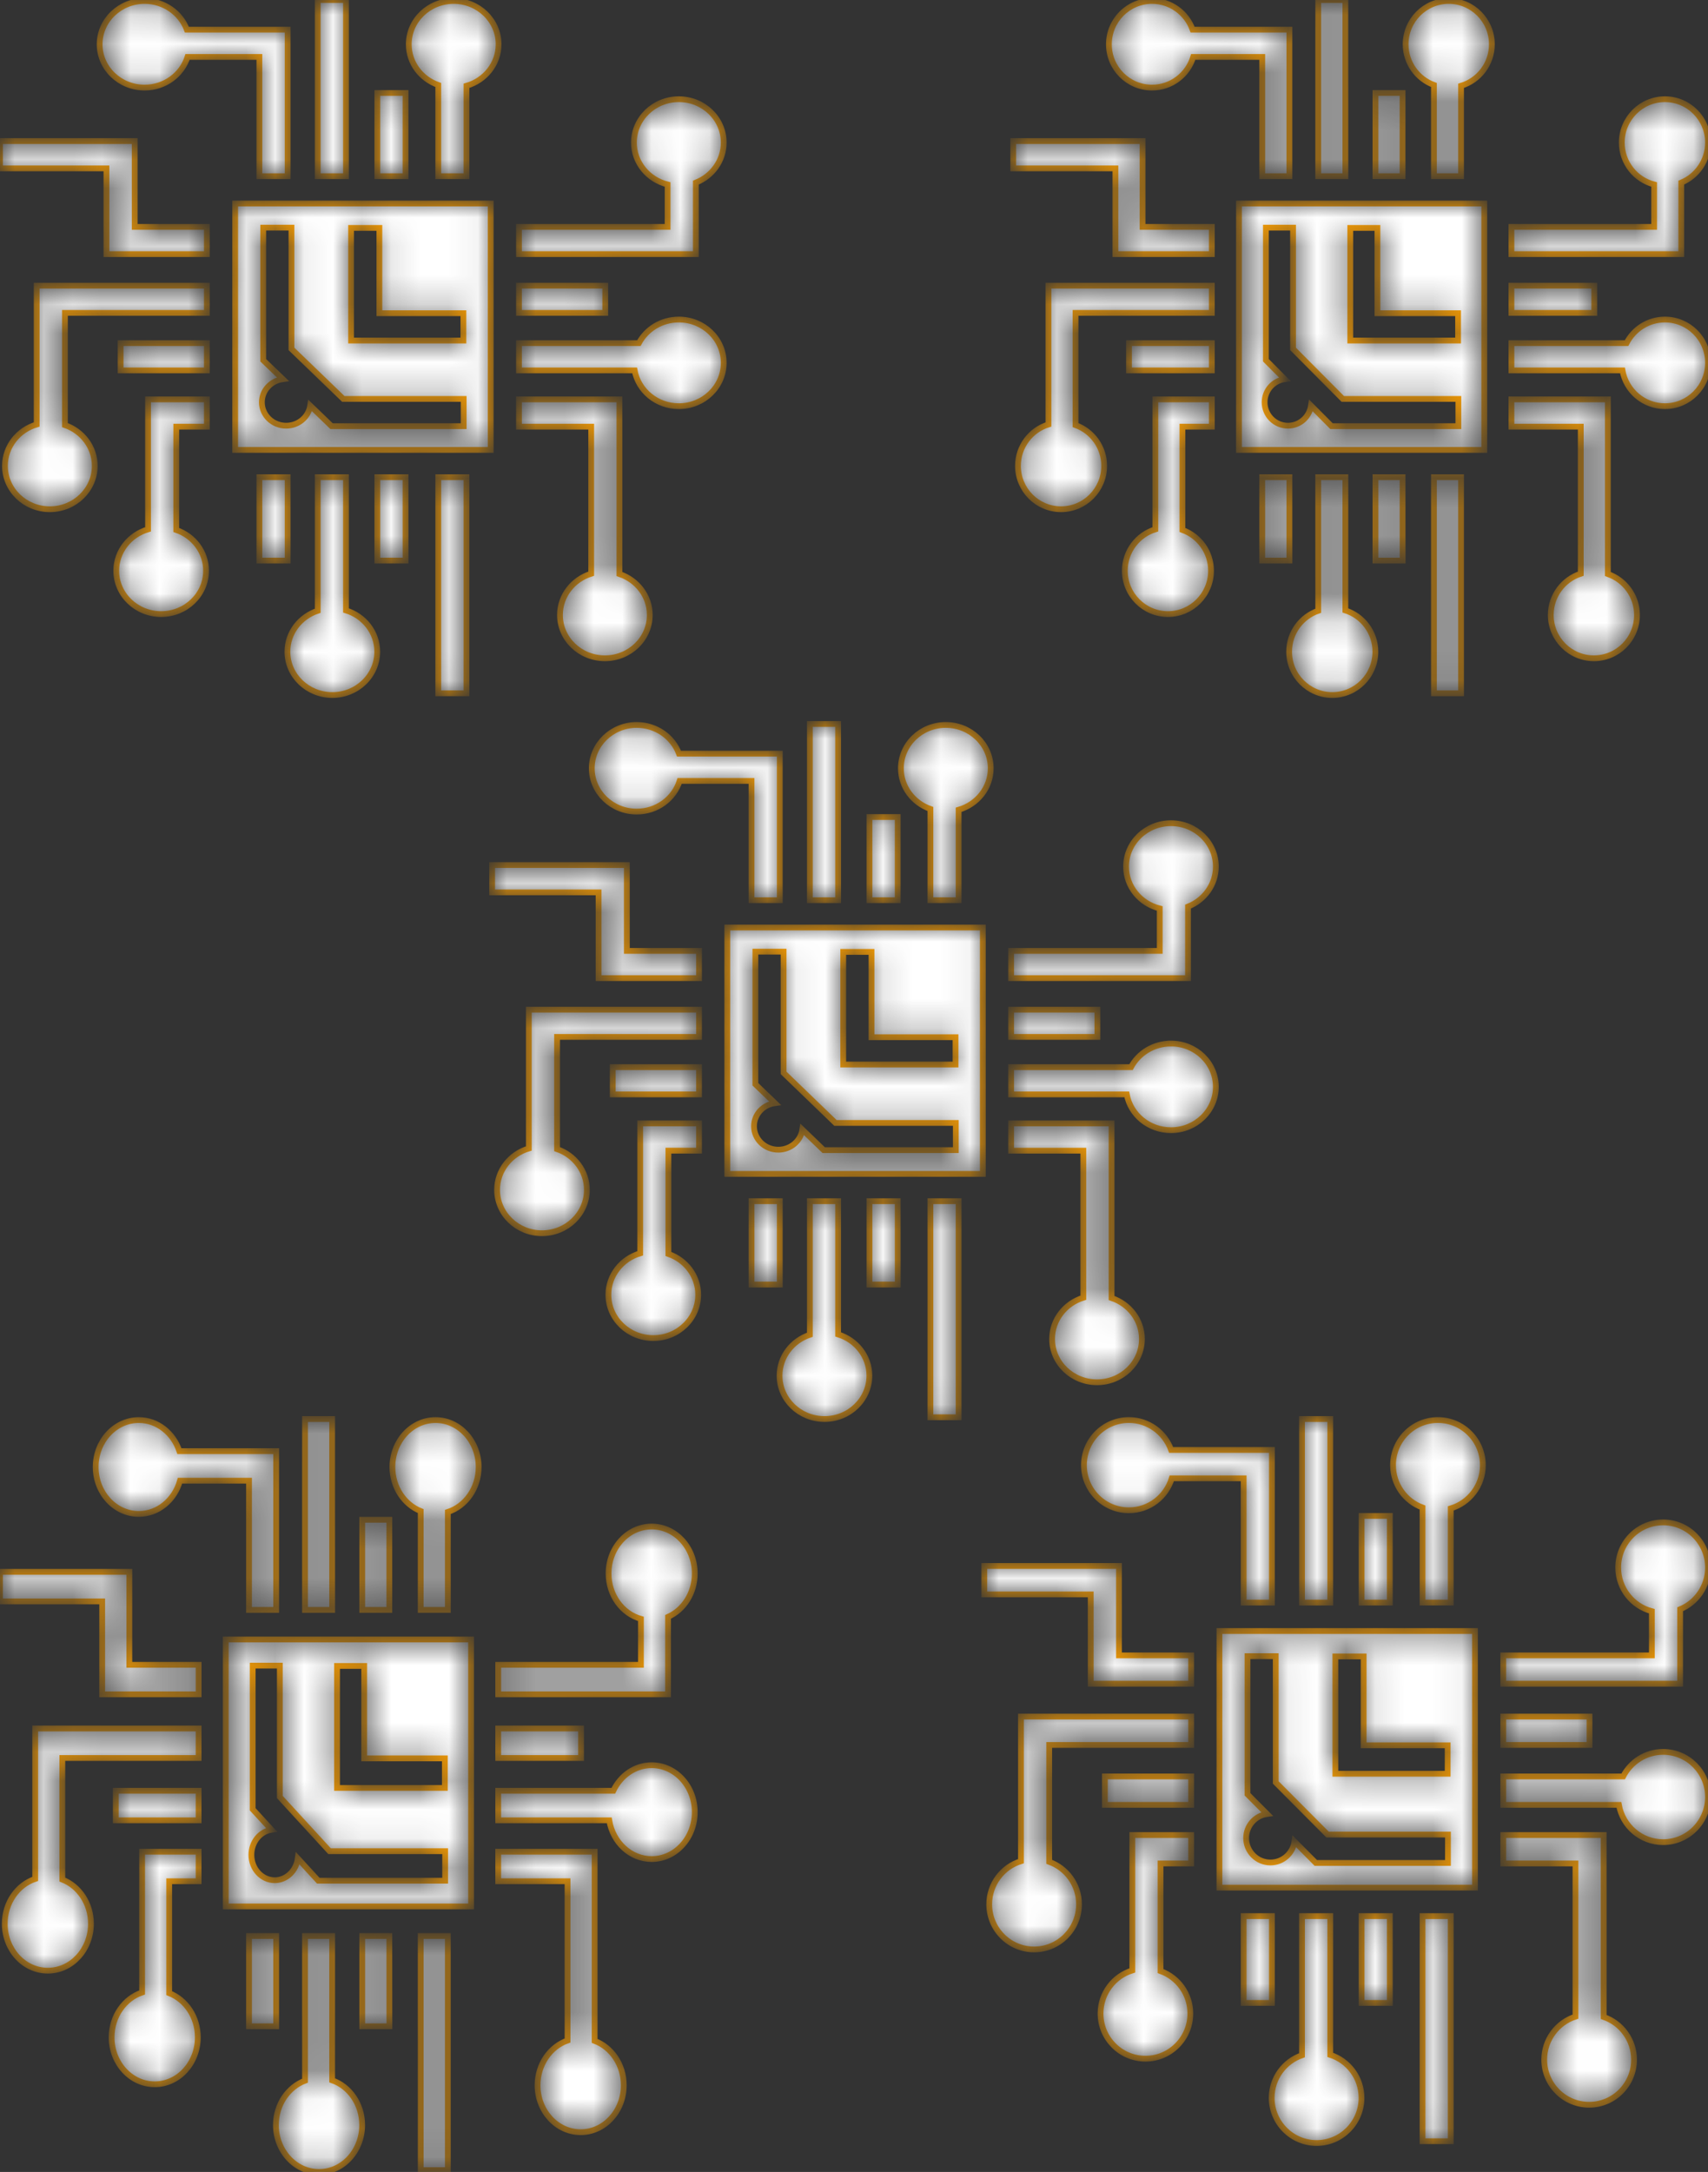 <svg width="59" height="75" viewBox="0 0 59 75" fill="none" xmlns="http://www.w3.org/2000/svg">
<rect x="0" y="0" width="59" height="75" fill="#333333" stroke="none"/>
<mask id="path-1-inside-1_2058_201" fill="white">
<path d="M10.975 0V6.085H11.952V0H10.975L10.975 0ZM4.995 0.033C4.138 0.033 3.442 0.704 3.442 1.53C3.442 2.356 4.138 3.025 4.995 3.025C5.694 3.025 6.284 2.579 6.478 1.966H8.96V6.085H9.937V1.024H6.455C6.24 0.447 5.667 0.033 4.995 0.033ZM15.671 0.033C14.814 0.033 14.12 0.704 14.12 1.53C14.12 2.176 14.544 2.726 15.139 2.935V6.085H16.114V2.963C16.755 2.78 17.223 2.207 17.223 1.53C17.223 0.704 16.527 0.033 15.671 0.033H15.671ZM13.034 3.211V6.085H14.01V3.211H13.034H13.034ZM23.45 3.426C22.593 3.426 21.898 4.097 21.898 4.923C21.898 5.62 22.392 6.205 23.061 6.371V7.835H17.927V8.775H24.038V6.306C24.603 6.083 25 5.548 25 4.923C25 4.097 24.306 3.426 23.45 3.426L23.45 3.426ZM0 4.871V5.814H3.677V8.775H7.147V7.835H4.654V4.871L0 4.871ZM8.123 7.027V15.536H16.951V7.027H8.123L8.123 7.027ZM9.093 7.861H10.068V12.048L11.859 13.775H16.017V14.716H11.453L11.31 14.577L10.716 14.005C10.659 14.398 10.309 14.7 9.885 14.7C9.422 14.7 9.046 14.338 9.046 13.891C9.046 13.482 9.361 13.147 9.77 13.092L9.236 12.578L9.093 12.44V7.861L9.093 7.861ZM12.128 7.87H13.105V10.816H16.007L16.007 11.759H12.128V7.87L12.128 7.87ZM1.267 9.864V14.657C0.632 14.844 0.171 15.414 0.171 16.087C0.171 16.913 0.865 17.584 1.721 17.584C2.578 17.584 3.273 16.913 3.273 16.087C3.273 15.438 2.843 14.885 2.243 14.679V10.805H7.147V9.864H1.267V9.864ZM17.927 9.864V10.805H20.908V9.864H17.927L17.927 9.864ZM23.45 11.034C22.848 11.034 22.326 11.365 22.069 11.848H17.927L17.927 12.791H21.922C22.05 13.492 22.686 14.026 23.45 14.026C24.306 14.026 25 13.355 25 12.529C25 11.703 24.306 11.034 23.45 11.034V11.034ZM4.166 11.848V12.791H7.147V11.848H4.166ZM5.114 13.791V18.278C4.478 18.465 4.016 19.035 4.016 19.708C4.016 20.534 4.711 21.205 5.568 21.205C6.424 21.205 7.118 20.534 7.118 19.708C7.118 19.058 6.689 18.506 6.089 18.3V14.733H7.147V13.791H5.114L5.114 13.791ZM17.927 13.791V14.734H20.422V19.81C19.796 20.003 19.343 20.569 19.343 21.236C19.343 22.062 20.038 22.731 20.895 22.731C21.751 22.731 22.445 22.062 22.445 21.236C22.445 20.58 22.006 20.023 21.397 19.821V13.791H17.927H17.927ZM8.96 16.478V19.357H9.937V16.478H8.96ZM10.975 16.478V21.09C10.366 21.292 9.928 21.848 9.928 22.503C9.928 23.329 10.624 24 11.481 24C12.337 24 13.031 23.329 13.031 22.503C13.031 21.836 12.578 21.27 11.952 21.078V16.478H10.975ZM13.034 16.478V19.357H14.011L14.01 16.478H13.034L13.034 16.478ZM15.139 16.478V23.94H16.114V16.478H15.139H15.139Z"/>
</mask>
<path d="M10.975 0V6.085H11.952V0H10.975L10.975 0ZM4.995 0.033C4.138 0.033 3.442 0.704 3.442 1.53C3.442 2.356 4.138 3.025 4.995 3.025C5.694 3.025 6.284 2.579 6.478 1.966H8.96V6.085H9.937V1.024H6.455C6.24 0.447 5.667 0.033 4.995 0.033ZM15.671 0.033C14.814 0.033 14.12 0.704 14.12 1.53C14.12 2.176 14.544 2.726 15.139 2.935V6.085H16.114V2.963C16.755 2.78 17.223 2.207 17.223 1.53C17.223 0.704 16.527 0.033 15.671 0.033H15.671ZM13.034 3.211V6.085H14.01V3.211H13.034H13.034ZM23.45 3.426C22.593 3.426 21.898 4.097 21.898 4.923C21.898 5.62 22.392 6.205 23.061 6.371V7.835H17.927V8.775H24.038V6.306C24.603 6.083 25 5.548 25 4.923C25 4.097 24.306 3.426 23.45 3.426L23.45 3.426ZM0 4.871V5.814H3.677V8.775H7.147V7.835H4.654V4.871L0 4.871ZM8.123 7.027V15.536H16.951V7.027H8.123L8.123 7.027ZM9.093 7.861H10.068V12.048L11.859 13.775H16.017V14.716H11.453L11.31 14.577L10.716 14.005C10.659 14.398 10.309 14.7 9.885 14.7C9.422 14.7 9.046 14.338 9.046 13.891C9.046 13.482 9.361 13.147 9.77 13.092L9.236 12.578L9.093 12.44V7.861L9.093 7.861ZM12.128 7.87H13.105V10.816H16.007L16.007 11.759H12.128V7.87L12.128 7.87ZM1.267 9.864V14.657C0.632 14.844 0.171 15.414 0.171 16.087C0.171 16.913 0.865 17.584 1.721 17.584C2.578 17.584 3.273 16.913 3.273 16.087C3.273 15.438 2.843 14.885 2.243 14.679V10.805H7.147V9.864H1.267V9.864ZM17.927 9.864V10.805H20.908V9.864H17.927L17.927 9.864ZM23.45 11.034C22.848 11.034 22.326 11.365 22.069 11.848H17.927L17.927 12.791H21.922C22.05 13.492 22.686 14.026 23.45 14.026C24.306 14.026 25 13.355 25 12.529C25 11.703 24.306 11.034 23.45 11.034V11.034ZM4.166 11.848V12.791H7.147V11.848H4.166ZM5.114 13.791V18.278C4.478 18.465 4.016 19.035 4.016 19.708C4.016 20.534 4.711 21.205 5.568 21.205C6.424 21.205 7.118 20.534 7.118 19.708C7.118 19.058 6.689 18.506 6.089 18.3V14.733H7.147V13.791H5.114L5.114 13.791ZM17.927 13.791V14.734H20.422V19.81C19.796 20.003 19.343 20.569 19.343 21.236C19.343 22.062 20.038 22.731 20.895 22.731C21.751 22.731 22.445 22.062 22.445 21.236C22.445 20.58 22.006 20.023 21.397 19.821V13.791H17.927H17.927ZM8.96 16.478V19.357H9.937V16.478H8.96ZM10.975 16.478V21.09C10.366 21.292 9.928 21.848 9.928 22.503C9.928 23.329 10.624 24 11.481 24C12.337 24 13.031 23.329 13.031 22.503C13.031 21.836 12.578 21.27 11.952 21.078V16.478H10.975ZM13.034 16.478V19.357H14.011L14.01 16.478H13.034L13.034 16.478ZM15.139 16.478V23.94H16.114V16.478H15.139H15.139Z" fill="white" stroke="#FFA101" stroke-width="0.2" mask="url(#path-1-inside-1_2058_201)"/>
<mask id="path-2-inside-2_2058_201" fill="white">
<path d="M27.975 25V31.085H28.952V25H27.975L27.975 25ZM21.994 25.033C21.138 25.033 20.442 25.704 20.442 26.53C20.442 27.356 21.138 28.025 21.994 28.025C22.694 28.025 23.284 27.579 23.477 26.966H25.96V31.085H26.937V26.024H23.455C23.24 25.447 22.667 25.033 21.994 25.033ZM32.67 25.033C31.814 25.033 31.12 25.704 31.12 26.53C31.12 27.176 31.544 27.726 32.139 27.935V31.085H33.114V27.963C33.755 27.779 34.223 27.207 34.223 26.53C34.223 25.704 33.527 25.033 32.671 25.033H32.67ZM30.034 28.212V31.085H31.01V28.212H30.034H30.034ZM40.45 28.426C39.593 28.426 38.898 29.097 38.898 29.923C38.898 30.62 39.392 31.205 40.061 31.371V32.835H34.927V33.775H41.038V31.306C41.603 31.083 42 30.548 42 29.923C42 29.097 41.306 28.426 40.45 28.426L40.45 28.426ZM17 29.871V30.814H20.677V33.775H24.147V32.835H21.654V29.871L17 29.871ZM25.123 32.027V40.536H33.951V32.027H25.123L25.123 32.027ZM26.093 32.861H27.068V37.048L28.859 38.775H33.017V39.715H28.453L28.31 39.577L27.716 39.005C27.659 39.398 27.309 39.7 26.885 39.7C26.422 39.7 26.046 39.338 26.046 38.891C26.046 38.482 26.361 38.147 26.77 38.092L26.236 37.578L26.093 37.44V32.861L26.093 32.861ZM29.128 32.87H30.105V35.816H33.007L33.007 36.759H29.128V32.87L29.128 32.87ZM18.267 34.864V39.657C17.632 39.844 17.171 40.413 17.171 41.087C17.171 41.913 17.865 42.584 18.721 42.584C19.578 42.584 20.273 41.913 20.273 41.087C20.273 40.438 19.843 39.885 19.243 39.679V35.805H24.147V34.864H18.267V34.864ZM34.927 34.864V35.805H37.908V34.864H34.927L34.927 34.864ZM40.45 36.035C39.848 36.035 39.326 36.365 39.069 36.849H34.927L34.927 37.791H38.922C39.05 38.492 39.685 39.026 40.45 39.026C41.306 39.026 42 38.355 42 37.529C42 36.703 41.306 36.034 40.45 36.034V36.035ZM21.166 36.849V37.791H24.147V36.849H21.166ZM22.114 38.791V43.278C21.478 43.465 21.016 44.035 21.016 44.708C21.016 45.534 21.711 46.205 22.568 46.205C23.424 46.205 24.118 45.534 24.118 44.708C24.118 44.059 23.689 43.506 23.089 43.3V39.733H24.147V38.791H22.114L22.114 38.791ZM34.927 38.791V39.734H37.422V44.81C36.796 45.003 36.343 45.569 36.343 46.236C36.343 47.062 37.038 47.731 37.895 47.731C38.751 47.731 39.445 47.062 39.445 46.236C39.445 45.58 39.007 45.023 38.397 44.821V38.791H34.927H34.927ZM25.96 41.478V44.357H26.937V41.478H25.96ZM27.975 41.478V46.09C27.366 46.292 26.928 46.848 26.928 47.503C26.928 48.329 27.624 49 28.481 49C29.337 49 30.031 48.329 30.031 47.503C30.031 46.836 29.578 46.27 28.952 46.078V41.478H27.975ZM30.034 41.478V44.357H31.012L31.01 41.478H30.034L30.034 41.478ZM32.139 41.478V48.94H33.114V41.478H32.139H32.139Z"/>
</mask>
<path d="M27.975 25V31.085H28.952V25H27.975L27.975 25ZM21.994 25.033C21.138 25.033 20.442 25.704 20.442 26.53C20.442 27.356 21.138 28.025 21.994 28.025C22.694 28.025 23.284 27.579 23.477 26.966H25.96V31.085H26.937V26.024H23.455C23.24 25.447 22.667 25.033 21.994 25.033ZM32.67 25.033C31.814 25.033 31.12 25.704 31.12 26.53C31.12 27.176 31.544 27.726 32.139 27.935V31.085H33.114V27.963C33.755 27.779 34.223 27.207 34.223 26.53C34.223 25.704 33.527 25.033 32.671 25.033H32.67ZM30.034 28.212V31.085H31.01V28.212H30.034H30.034ZM40.45 28.426C39.593 28.426 38.898 29.097 38.898 29.923C38.898 30.62 39.392 31.205 40.061 31.371V32.835H34.927V33.775H41.038V31.306C41.603 31.083 42 30.548 42 29.923C42 29.097 41.306 28.426 40.45 28.426L40.45 28.426ZM17 29.871V30.814H20.677V33.775H24.147V32.835H21.654V29.871L17 29.871ZM25.123 32.027V40.536H33.951V32.027H25.123L25.123 32.027ZM26.093 32.861H27.068V37.048L28.859 38.775H33.017V39.715H28.453L28.31 39.577L27.716 39.005C27.659 39.398 27.309 39.7 26.885 39.7C26.422 39.7 26.046 39.338 26.046 38.891C26.046 38.482 26.361 38.147 26.77 38.092L26.236 37.578L26.093 37.44V32.861L26.093 32.861ZM29.128 32.87H30.105V35.816H33.007L33.007 36.759H29.128V32.87L29.128 32.87ZM18.267 34.864V39.657C17.632 39.844 17.171 40.413 17.171 41.087C17.171 41.913 17.865 42.584 18.721 42.584C19.578 42.584 20.273 41.913 20.273 41.087C20.273 40.438 19.843 39.885 19.243 39.679V35.805H24.147V34.864H18.267V34.864ZM34.927 34.864V35.805H37.908V34.864H34.927L34.927 34.864ZM40.45 36.035C39.848 36.035 39.326 36.365 39.069 36.849H34.927L34.927 37.791H38.922C39.05 38.492 39.685 39.026 40.45 39.026C41.306 39.026 42 38.355 42 37.529C42 36.703 41.306 36.034 40.45 36.034V36.035ZM21.166 36.849V37.791H24.147V36.849H21.166ZM22.114 38.791V43.278C21.478 43.465 21.016 44.035 21.016 44.708C21.016 45.534 21.711 46.205 22.568 46.205C23.424 46.205 24.118 45.534 24.118 44.708C24.118 44.059 23.689 43.506 23.089 43.3V39.733H24.147V38.791H22.114L22.114 38.791ZM34.927 38.791V39.734H37.422V44.81C36.796 45.003 36.343 45.569 36.343 46.236C36.343 47.062 37.038 47.731 37.895 47.731C38.751 47.731 39.445 47.062 39.445 46.236C39.445 45.58 39.007 45.023 38.397 44.821V38.791H34.927H34.927ZM25.96 41.478V44.357H26.937V41.478H25.96ZM27.975 41.478V46.09C27.366 46.292 26.928 46.848 26.928 47.503C26.928 48.329 27.624 49 28.481 49C29.337 49 30.031 48.329 30.031 47.503C30.031 46.836 29.578 46.27 28.952 46.078V41.478H27.975ZM30.034 41.478V44.357H31.012L31.01 41.478H30.034L30.034 41.478ZM32.139 41.478V48.94H33.114V41.478H32.139H32.139Z" fill="white" stroke="#FFA101" stroke-width="0.2" mask="url(#path-2-inside-2_2058_201)"/>
<mask id="path-3-inside-3_2058_201" fill="white">
<path d="M45.536 0V6.085H46.474V0H45.536L45.536 0ZM39.795 0.033C38.972 0.033 38.305 0.704 38.305 1.53C38.305 2.356 38.972 3.025 39.795 3.025C40.466 3.025 41.033 2.579 41.218 1.966H43.602V6.085H44.54V1.024H41.197C40.991 0.447 40.44 0.033 39.795 0.033ZM50.044 0.033C49.221 0.033 48.555 0.704 48.555 1.53C48.555 2.176 48.963 2.726 49.533 2.935V6.085H50.47V2.963C51.085 2.78 51.534 2.207 51.534 1.53C51.534 0.704 50.866 0.033 50.044 0.033H50.044ZM47.513 3.211V6.085H48.449V3.211H47.513H47.513ZM57.512 3.426C56.689 3.426 56.022 4.097 56.022 4.923C56.022 5.62 56.496 6.205 57.139 6.371V7.835H52.21V8.775H58.077V6.306C58.619 6.083 59 5.548 59 4.923C59 4.097 58.334 3.426 57.512 3.426L57.512 3.426ZM35 4.871V5.814H38.53V8.775H41.861V7.835H39.468V4.871L35 4.871ZM42.798 7.027V15.536H51.273V7.027H42.798L42.798 7.027ZM43.729 7.861H44.666V12.048L46.384 13.775H50.377V14.716H45.995L45.857 14.577L45.287 14.005C45.232 14.398 44.897 14.7 44.49 14.7C44.045 14.7 43.684 14.338 43.684 13.891C43.684 13.482 43.986 13.147 44.379 13.092L43.867 12.578L43.729 12.44V7.861L43.729 7.861ZM46.643 7.87H47.581V10.816H50.367L50.367 11.759H46.643V7.87L46.643 7.87ZM36.217 9.864V14.657C35.607 14.844 35.164 15.414 35.164 16.087C35.164 16.913 35.83 17.584 36.652 17.584C37.475 17.584 38.142 16.913 38.142 16.087C38.142 15.438 37.729 14.885 37.153 14.679V10.805H41.861V9.864H36.217V9.864ZM52.21 9.864V10.805H55.072V9.864H52.21L52.21 9.864ZM57.512 11.034C56.934 11.034 56.433 11.365 56.186 11.848H52.21L52.21 12.791H56.045C56.168 13.492 56.778 14.026 57.512 14.026C58.334 14.026 59 13.355 59 12.529C59 11.703 58.334 11.034 57.512 11.034V11.034ZM38.999 11.848V12.791H41.861V11.848H38.999ZM39.909 13.791V18.278C39.299 18.465 38.855 19.035 38.855 19.708C38.855 20.534 39.523 21.205 40.345 21.205C41.167 21.205 41.833 20.534 41.833 19.708C41.833 19.058 41.421 18.506 40.845 18.3V14.733H41.861V13.791H39.909L39.909 13.791ZM52.21 13.791V14.734H54.605V19.81C54.004 20.003 53.569 20.569 53.569 21.236C53.569 22.062 54.236 22.731 55.059 22.731C55.881 22.731 56.547 22.062 56.547 21.236C56.547 20.58 56.126 20.023 55.541 19.821V13.791H52.21H52.21ZM43.602 16.478V19.357H44.54V16.478H43.602ZM45.536 16.478V21.09C44.952 21.292 44.531 21.848 44.531 22.503C44.531 23.329 45.199 24 46.021 24C46.844 24 47.51 23.329 47.51 22.503C47.51 21.836 47.075 21.27 46.474 21.078V16.478H45.536ZM47.513 16.478V19.357H48.451L48.449 16.478H47.513L47.513 16.478ZM49.533 16.478V23.94H50.47V16.478H49.533H49.533Z"/>
</mask>
<path d="M45.536 0V6.085H46.474V0H45.536L45.536 0ZM39.795 0.033C38.972 0.033 38.305 0.704 38.305 1.53C38.305 2.356 38.972 3.025 39.795 3.025C40.466 3.025 41.033 2.579 41.218 1.966H43.602V6.085H44.54V1.024H41.197C40.991 0.447 40.44 0.033 39.795 0.033ZM50.044 0.033C49.221 0.033 48.555 0.704 48.555 1.53C48.555 2.176 48.963 2.726 49.533 2.935V6.085H50.47V2.963C51.085 2.78 51.534 2.207 51.534 1.53C51.534 0.704 50.866 0.033 50.044 0.033H50.044ZM47.513 3.211V6.085H48.449V3.211H47.513H47.513ZM57.512 3.426C56.689 3.426 56.022 4.097 56.022 4.923C56.022 5.62 56.496 6.205 57.139 6.371V7.835H52.21V8.775H58.077V6.306C58.619 6.083 59 5.548 59 4.923C59 4.097 58.334 3.426 57.512 3.426L57.512 3.426ZM35 4.871V5.814H38.53V8.775H41.861V7.835H39.468V4.871L35 4.871ZM42.798 7.027V15.536H51.273V7.027H42.798L42.798 7.027ZM43.729 7.861H44.666V12.048L46.384 13.775H50.377V14.716H45.995L45.857 14.577L45.287 14.005C45.232 14.398 44.897 14.7 44.49 14.7C44.045 14.7 43.684 14.338 43.684 13.891C43.684 13.482 43.986 13.147 44.379 13.092L43.867 12.578L43.729 12.44V7.861L43.729 7.861ZM46.643 7.87H47.581V10.816H50.367L50.367 11.759H46.643V7.87L46.643 7.87ZM36.217 9.864V14.657C35.607 14.844 35.164 15.414 35.164 16.087C35.164 16.913 35.83 17.584 36.652 17.584C37.475 17.584 38.142 16.913 38.142 16.087C38.142 15.438 37.729 14.885 37.153 14.679V10.805H41.861V9.864H36.217V9.864ZM52.21 9.864V10.805H55.072V9.864H52.21L52.21 9.864ZM57.512 11.034C56.934 11.034 56.433 11.365 56.186 11.848H52.21L52.21 12.791H56.045C56.168 13.492 56.778 14.026 57.512 14.026C58.334 14.026 59 13.355 59 12.529C59 11.703 58.334 11.034 57.512 11.034V11.034ZM38.999 11.848V12.791H41.861V11.848H38.999ZM39.909 13.791V18.278C39.299 18.465 38.855 19.035 38.855 19.708C38.855 20.534 39.523 21.205 40.345 21.205C41.167 21.205 41.833 20.534 41.833 19.708C41.833 19.058 41.421 18.506 40.845 18.3V14.733H41.861V13.791H39.909L39.909 13.791ZM52.21 13.791V14.734H54.605V19.81C54.004 20.003 53.569 20.569 53.569 21.236C53.569 22.062 54.236 22.731 55.059 22.731C55.881 22.731 56.547 22.062 56.547 21.236C56.547 20.58 56.126 20.023 55.541 19.821V13.791H52.21H52.21ZM43.602 16.478V19.357H44.54V16.478H43.602ZM45.536 16.478V21.09C44.952 21.292 44.531 21.848 44.531 22.503C44.531 23.329 45.199 24 46.021 24C46.844 24 47.51 23.329 47.51 22.503C47.51 21.836 47.075 21.27 46.474 21.078V16.478H45.536ZM47.513 16.478V19.357H48.451L48.449 16.478H47.513L47.513 16.478ZM49.533 16.478V23.94H50.47V16.478H49.533H49.533Z" fill="white" stroke="#FFA101" stroke-width="0.2" mask="url(#path-3-inside-3_2058_201)"/>
<mask id="path-4-inside-4_2058_201" fill="white">
<path d="M44.975 49V55.339H45.952V49H44.975L44.975 49ZM38.995 49.035C38.138 49.035 37.443 49.733 37.443 50.594C37.443 51.454 38.138 52.151 38.995 52.151C39.694 52.151 40.284 51.687 40.477 51.048H42.96V55.339H43.937V50.067H40.455C40.24 49.465 39.667 49.035 38.995 49.035ZM49.67 49.035C48.814 49.035 48.12 49.733 48.12 50.594C48.12 51.267 48.544 51.84 49.139 52.057V55.338H50.114V52.087C50.755 51.895 51.223 51.299 51.223 50.594C51.223 49.733 50.527 49.035 49.671 49.035H49.67ZM47.034 52.345V55.339H48.01V52.345H47.034H47.034ZM57.45 52.569C56.593 52.569 55.898 53.267 55.898 54.128C55.898 54.854 56.392 55.464 57.061 55.637V57.161H51.927V58.141H58.038V55.569C58.603 55.337 59 54.779 59 54.128C59 53.267 58.306 52.569 57.45 52.569L57.45 52.569ZM34 54.074V55.056H37.677V58.141H41.147V57.161H38.654V54.074L34 54.074ZM42.123 56.32V65.183H50.951V56.32H42.123L42.123 56.32ZM43.093 57.189H44.068V61.55L45.859 63.349H50.017V64.329H45.453L45.31 64.185L44.716 63.588C44.659 63.998 44.309 64.313 43.885 64.313C43.422 64.313 43.046 63.936 43.046 63.47C43.046 63.044 43.361 62.694 43.77 62.638L43.236 62.102L43.093 61.958V57.189L43.093 57.189ZM46.128 57.198H47.105V60.267H50.007L50.007 61.249H46.128V57.198L46.128 57.198ZM35.267 59.275V64.268C34.632 64.463 34.171 65.056 34.171 65.757C34.171 66.618 34.865 67.316 35.721 67.316C36.578 67.316 37.273 66.618 37.273 65.757C37.273 65.081 36.843 64.505 36.243 64.29V60.255H41.147V59.275H35.267V59.275ZM51.927 59.275V60.255H54.908V59.275H51.927L51.927 59.275ZM57.45 60.494C56.848 60.494 56.326 60.839 56.069 61.342H51.927L51.927 62.324H55.922C56.05 63.054 56.685 63.611 57.45 63.611C58.306 63.611 59 62.912 59 62.051C59 61.191 58.306 60.494 57.45 60.494V60.494ZM38.166 61.342V62.324H41.147V61.342H38.166ZM39.114 63.366V68.04C38.478 68.234 38.016 68.828 38.016 69.529C38.016 70.39 38.711 71.088 39.568 71.088C40.424 71.088 41.118 70.39 41.118 69.529C41.118 68.853 40.689 68.277 40.089 68.062V64.347H41.147V63.366H39.114L39.114 63.366ZM51.927 63.366V64.347H54.422V69.635C53.796 69.836 53.343 70.427 53.343 71.121C53.343 71.982 54.038 72.679 54.895 72.679C55.751 72.679 56.445 71.982 56.445 71.121C56.445 70.438 56.007 69.857 55.397 69.647V63.366H51.927H51.927ZM42.96 66.165V69.163H43.937V66.165H42.96ZM44.975 66.165V70.969C44.366 71.179 43.928 71.758 43.928 72.441C43.928 73.301 44.624 74 45.481 74C46.337 74 47.031 73.301 47.031 72.441C47.031 71.746 46.578 71.157 45.952 70.956V66.165H44.975ZM47.034 66.165V69.163H48.011L48.01 66.165H47.034L47.034 66.165ZM49.139 66.165V73.938H50.114V66.165H49.139H49.139Z"/>
</mask>
<path d="M44.975 49V55.339H45.952V49H44.975L44.975 49ZM38.995 49.035C38.138 49.035 37.443 49.733 37.443 50.594C37.443 51.454 38.138 52.151 38.995 52.151C39.694 52.151 40.284 51.687 40.477 51.048H42.96V55.339H43.937V50.067H40.455C40.24 49.465 39.667 49.035 38.995 49.035ZM49.67 49.035C48.814 49.035 48.12 49.733 48.12 50.594C48.12 51.267 48.544 51.84 49.139 52.057V55.338H50.114V52.087C50.755 51.895 51.223 51.299 51.223 50.594C51.223 49.733 50.527 49.035 49.671 49.035H49.67ZM47.034 52.345V55.339H48.01V52.345H47.034H47.034ZM57.45 52.569C56.593 52.569 55.898 53.267 55.898 54.128C55.898 54.854 56.392 55.464 57.061 55.637V57.161H51.927V58.141H58.038V55.569C58.603 55.337 59 54.779 59 54.128C59 53.267 58.306 52.569 57.45 52.569L57.45 52.569ZM34 54.074V55.056H37.677V58.141H41.147V57.161H38.654V54.074L34 54.074ZM42.123 56.32V65.183H50.951V56.32H42.123L42.123 56.32ZM43.093 57.189H44.068V61.55L45.859 63.349H50.017V64.329H45.453L45.31 64.185L44.716 63.588C44.659 63.998 44.309 64.313 43.885 64.313C43.422 64.313 43.046 63.936 43.046 63.47C43.046 63.044 43.361 62.694 43.77 62.638L43.236 62.102L43.093 61.958V57.189L43.093 57.189ZM46.128 57.198H47.105V60.267H50.007L50.007 61.249H46.128V57.198L46.128 57.198ZM35.267 59.275V64.268C34.632 64.463 34.171 65.056 34.171 65.757C34.171 66.618 34.865 67.316 35.721 67.316C36.578 67.316 37.273 66.618 37.273 65.757C37.273 65.081 36.843 64.505 36.243 64.29V60.255H41.147V59.275H35.267V59.275ZM51.927 59.275V60.255H54.908V59.275H51.927L51.927 59.275ZM57.45 60.494C56.848 60.494 56.326 60.839 56.069 61.342H51.927L51.927 62.324H55.922C56.05 63.054 56.685 63.611 57.45 63.611C58.306 63.611 59 62.912 59 62.051C59 61.191 58.306 60.494 57.45 60.494V60.494ZM38.166 61.342V62.324H41.147V61.342H38.166ZM39.114 63.366V68.04C38.478 68.234 38.016 68.828 38.016 69.529C38.016 70.39 38.711 71.088 39.568 71.088C40.424 71.088 41.118 70.39 41.118 69.529C41.118 68.853 40.689 68.277 40.089 68.062V64.347H41.147V63.366H39.114L39.114 63.366ZM51.927 63.366V64.347H54.422V69.635C53.796 69.836 53.343 70.427 53.343 71.121C53.343 71.982 54.038 72.679 54.895 72.679C55.751 72.679 56.445 71.982 56.445 71.121C56.445 70.438 56.007 69.857 55.397 69.647V63.366H51.927H51.927ZM42.96 66.165V69.163H43.937V66.165H42.96ZM44.975 66.165V70.969C44.366 71.179 43.928 71.758 43.928 72.441C43.928 73.301 44.624 74 45.481 74C46.337 74 47.031 73.301 47.031 72.441C47.031 71.746 46.578 71.157 45.952 70.956V66.165H44.975ZM47.034 66.165V69.163H48.011L48.01 66.165H47.034L47.034 66.165ZM49.139 66.165V73.938H50.114V66.165H49.139H49.139Z" fill="white" stroke="#FFA101" stroke-width="0.2" mask="url(#path-4-inside-4_2058_201)"/>
<mask id="path-5-inside-5_2058_201" fill="white">
<path d="M10.536 49V55.592H11.474V49H10.536L10.536 49ZM4.795 49.036C3.972 49.036 3.305 49.763 3.305 50.657C3.305 51.552 3.972 52.277 4.795 52.277C5.466 52.277 6.033 51.794 6.218 51.13H8.602V55.592H9.54V50.109H6.197C5.991 49.484 5.44 49.036 4.795 49.036ZM15.044 49.036C14.221 49.036 13.555 49.763 13.555 50.657C13.555 51.357 13.963 51.953 14.533 52.18V55.592H15.47V52.21C16.085 52.011 16.534 51.391 16.534 50.657C16.534 49.763 15.866 49.036 15.044 49.036H15.044ZM12.513 52.479V55.592H13.449V52.479H12.513H12.513ZM22.512 52.712C21.689 52.712 21.022 53.438 21.022 54.333C21.022 55.088 21.496 55.722 22.139 55.902V57.487H17.21V58.507H23.077V55.832C23.619 55.59 24 55.011 24 54.333C24 53.438 23.334 52.712 22.512 52.712L22.512 52.712ZM0 54.277V55.298H3.53V58.507H6.862V57.487H4.468V54.277L0 54.277ZM7.798 56.613V65.831H16.273V56.613H7.798L7.798 56.613ZM8.729 57.516H9.666V62.052L11.384 63.923H15.377V64.942H10.995L10.857 64.792L10.287 64.172C10.232 64.598 9.897 64.925 9.49 64.925C9.045 64.925 8.684 64.533 8.684 64.049C8.684 63.606 8.986 63.242 9.379 63.183L8.867 62.626L8.729 62.476V57.516L8.729 57.516ZM11.643 57.526H12.581V60.718H15.367L15.367 61.739H11.643V57.526L11.643 57.526ZM1.216 59.686V64.879C0.607 65.081 0.164 65.698 0.164 66.428C0.164 67.323 0.83 68.049 1.652 68.049C2.475 68.049 3.142 67.323 3.142 66.428C3.142 65.724 2.729 65.126 2.153 64.902V60.705H6.861V59.686H1.216V59.686ZM17.21 59.686V60.705H20.072V59.686H17.21L17.21 59.686ZM22.512 60.954C21.934 60.954 21.433 61.312 21.186 61.836H17.21L17.21 62.857H21.045C21.168 63.617 21.778 64.195 22.512 64.195C23.334 64.195 24 63.468 24 62.574C24 61.679 23.334 60.954 22.512 60.954V60.954ZM3.999 61.836V62.857H6.861V61.836H3.999ZM4.909 63.941V68.801C4.299 69.004 3.855 69.621 3.855 70.35C3.855 71.245 4.522 71.972 5.345 71.972C6.167 71.972 6.833 71.245 6.833 70.35C6.833 69.647 6.421 69.048 5.845 68.825V64.961H6.861V63.941H4.909L4.909 63.941ZM17.21 63.941V64.961H19.605V70.46C19.004 70.67 18.569 71.284 18.569 72.006C18.569 72.901 19.236 73.626 20.059 73.626C20.881 73.626 21.547 72.901 21.547 72.006C21.547 71.295 21.126 70.692 20.541 70.473V63.941H17.21H17.21ZM8.602 66.852V69.97H9.54V66.852H8.602ZM10.536 66.852V71.847C9.952 72.066 9.531 72.669 9.531 73.379C9.531 74.273 10.199 75 11.021 75C11.844 75 12.51 74.273 12.51 73.379C12.51 72.655 12.075 72.043 11.474 71.835V66.852H10.536ZM12.513 66.852V69.97H13.451L13.449 66.852H12.513L12.513 66.852ZM14.533 66.852V74.935H15.47V66.852H14.533H14.533Z"/>
</mask>
<path d="M10.536 49V55.592H11.474V49H10.536L10.536 49ZM4.795 49.036C3.972 49.036 3.305 49.763 3.305 50.657C3.305 51.552 3.972 52.277 4.795 52.277C5.466 52.277 6.033 51.794 6.218 51.13H8.602V55.592H9.54V50.109H6.197C5.991 49.484 5.44 49.036 4.795 49.036ZM15.044 49.036C14.221 49.036 13.555 49.763 13.555 50.657C13.555 51.357 13.963 51.953 14.533 52.18V55.592H15.47V52.21C16.085 52.011 16.534 51.391 16.534 50.657C16.534 49.763 15.866 49.036 15.044 49.036H15.044ZM12.513 52.479V55.592H13.449V52.479H12.513H12.513ZM22.512 52.712C21.689 52.712 21.022 53.438 21.022 54.333C21.022 55.088 21.496 55.722 22.139 55.902V57.487H17.21V58.507H23.077V55.832C23.619 55.59 24 55.011 24 54.333C24 53.438 23.334 52.712 22.512 52.712L22.512 52.712ZM0 54.277V55.298H3.53V58.507H6.862V57.487H4.468V54.277L0 54.277ZM7.798 56.613V65.831H16.273V56.613H7.798L7.798 56.613ZM8.729 57.516H9.666V62.052L11.384 63.923H15.377V64.942H10.995L10.857 64.792L10.287 64.172C10.232 64.598 9.897 64.925 9.49 64.925C9.045 64.925 8.684 64.533 8.684 64.049C8.684 63.606 8.986 63.242 9.379 63.183L8.867 62.626L8.729 62.476V57.516L8.729 57.516ZM11.643 57.526H12.581V60.718H15.367L15.367 61.739H11.643V57.526L11.643 57.526ZM1.216 59.686V64.879C0.607 65.081 0.164 65.698 0.164 66.428C0.164 67.323 0.83 68.049 1.652 68.049C2.475 68.049 3.142 67.323 3.142 66.428C3.142 65.724 2.729 65.126 2.153 64.902V60.705H6.861V59.686H1.216V59.686ZM17.21 59.686V60.705H20.072V59.686H17.21L17.21 59.686ZM22.512 60.954C21.934 60.954 21.433 61.312 21.186 61.836H17.21L17.21 62.857H21.045C21.168 63.617 21.778 64.195 22.512 64.195C23.334 64.195 24 63.468 24 62.574C24 61.679 23.334 60.954 22.512 60.954V60.954ZM3.999 61.836V62.857H6.861V61.836H3.999ZM4.909 63.941V68.801C4.299 69.004 3.855 69.621 3.855 70.35C3.855 71.245 4.522 71.972 5.345 71.972C6.167 71.972 6.833 71.245 6.833 70.35C6.833 69.647 6.421 69.048 5.845 68.825V64.961H6.861V63.941H4.909L4.909 63.941ZM17.21 63.941V64.961H19.605V70.46C19.004 70.67 18.569 71.284 18.569 72.006C18.569 72.901 19.236 73.626 20.059 73.626C20.881 73.626 21.547 72.901 21.547 72.006C21.547 71.295 21.126 70.692 20.541 70.473V63.941H17.21H17.21ZM8.602 66.852V69.97H9.54V66.852H8.602ZM10.536 66.852V71.847C9.952 72.066 9.531 72.669 9.531 73.379C9.531 74.273 10.199 75 11.021 75C11.844 75 12.51 74.273 12.51 73.379C12.51 72.655 12.075 72.043 11.474 71.835V66.852H10.536ZM12.513 66.852V69.97H13.451L13.449 66.852H12.513L12.513 66.852ZM14.533 66.852V74.935H15.47V66.852H14.533H14.533Z" fill="white" stroke="#FFA101" stroke-width="0.2" mask="url(#path-5-inside-5_2058_201)"/>
</svg>
